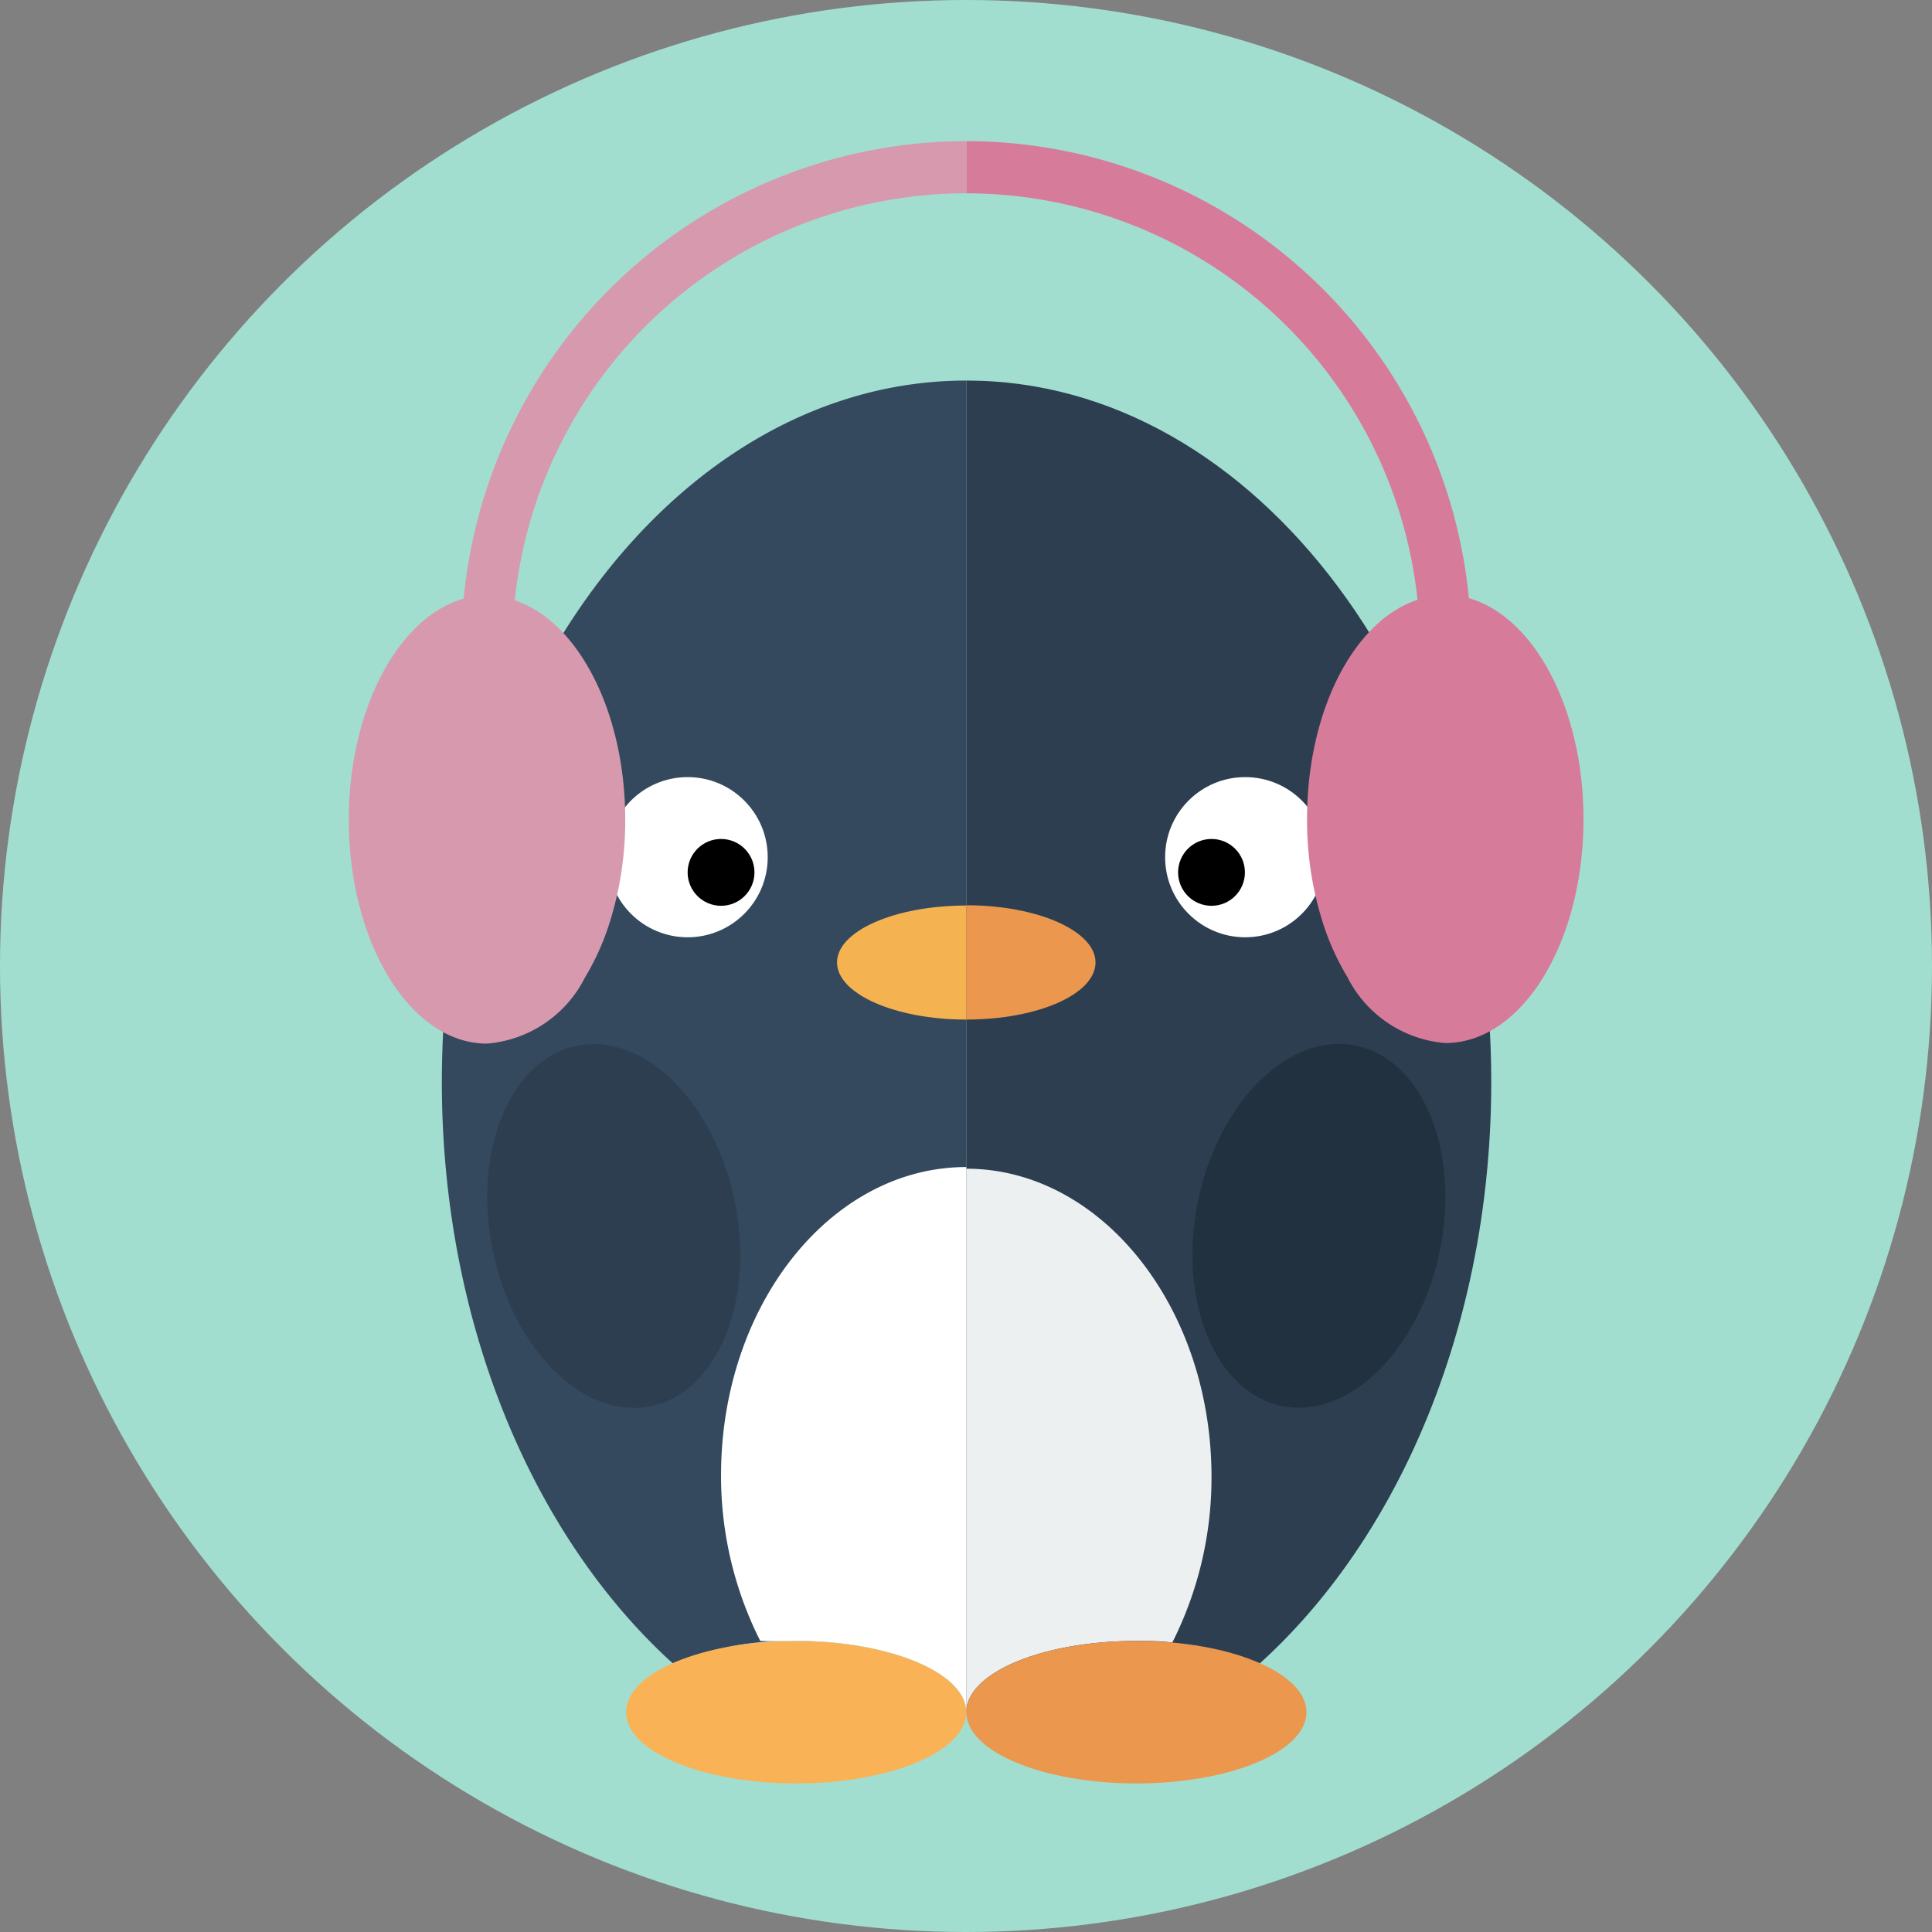 <svg xmlns="http://www.w3.org/2000/svg" viewBox="0 0 69.96 69.96"><rect x="0" y="0" width="69.96" height="69.96" fill="#808080" stroke="none"/><defs><style>.cls-1{fill:#a2ded0;}.cls-2{fill:#34495e;}.cls-3{fill:#2c3e50;}.cls-4{fill:#f9b256;}.cls-5{fill:#22313f;}.cls-6{fill:#fff;}.cls-7{fill:#ecf0f1;}.cls-8{fill:#eb974e;}.cls-9{fill:#f4b350;}.cls-10{fill:#d799ae;}.cls-11{fill:#d77b9a;}</style></defs><title>default_avatar_3</title><g id="Calque_2" data-name="Calque 2"><g id="_3" data-name="3"><circle class="cls-1" cx="34.98" cy="34.98" r="34.98"/><path class="cls-2" d="M24.36,60.23a11.38,11.38,0,0,1,4.48-.81c3.4,0,6.16,1.16,6.16,2.58h0V13.78c-10.49,0-19,11.37-19,25.4C16,47.94,19.32,55.66,24.36,60.23Z"/><path class="cls-3" d="M43.34,62C49.64,57.87,54,49.2,54,39.18c0-14-8.5-25.4-19-25.4V62Z"/><ellipse class="cls-3" cx="22.22" cy="44.39" rx="4.47" ry="6.66" transform="translate(-8.48 5.39) rotate(-11.62)"/><ellipse class="cls-4" cx="28.83" cy="62" rx="6.16" ry="2.58"/><ellipse class="cls-5" cx="47.76" cy="44.39" rx="6.66" ry="4.47" transform="translate(-5.34 82.23) rotate(-78.38)"/><path class="cls-6" d="M28.83,59.42c3.4,0,6.16,1.16,6.16,2.58h0V42.26c-4.9,0-8.88,5-8.88,11.16a13.25,13.25,0,0,0,1.42,6C28,59.44,28.39,59.42,28.83,59.42Z"/><path class="cls-7" d="M41.15,59.42c.45,0,.88,0,1.3.06a13.24,13.24,0,0,0,1.42-6c0-6.16-4-11.16-8.88-11.16V62h0C35,60.57,37.75,59.42,41.15,59.42Z"/><ellipse class="cls-8" cx="41.15" cy="62" rx="6.16" ry="2.58"/><circle class="cls-6" cx="45.09" cy="31.04" r="2.9"/><circle class="cls-6" cx="24.9" cy="31.04" r="2.9"/><circle cx="26.11" cy="31.59" r="1.21"/><circle cx="43.87" cy="31.59" r="1.21"/><path class="cls-9" d="M30.31,34.85c0,1.14,2.1,2.07,4.68,2.07V32.79C32.41,32.79,30.31,33.71,30.31,34.85Z"/><path class="cls-8" d="M39.67,34.85c0-1.14-2.1-2.07-4.68-2.07v4.14C37.58,36.92,39.67,36,39.67,34.85Z"/><path class="cls-10" d="M16.79,21.68c-2.36.66-4.16,4-4.16,8,0,4.48,2.24,8.11,5,8.11a4.36,4.36,0,0,0,3.55-2.39,9.08,9.08,0,0,0,.86-1.88,12.21,12.21,0,0,0,.6-3.84c0-3.92-1.72-7.19-4-7.94A16.45,16.45,0,0,1,35,7V5.11A18.31,18.31,0,0,0,16.79,21.68Z"/><path class="cls-11" d="M51.33,21.72c-2.29.75-4,4-4,7.94a12.19,12.19,0,0,0,.6,3.84,9.13,9.13,0,0,0,.86,1.88,4.36,4.36,0,0,0,3.55,2.39c2.77,0,5-3.63,5-8.11,0-4-1.79-7.33-4.15-8A18.31,18.31,0,0,0,35,5.11V7A16.45,16.45,0,0,1,51.33,21.72Z"/></g></g></svg>